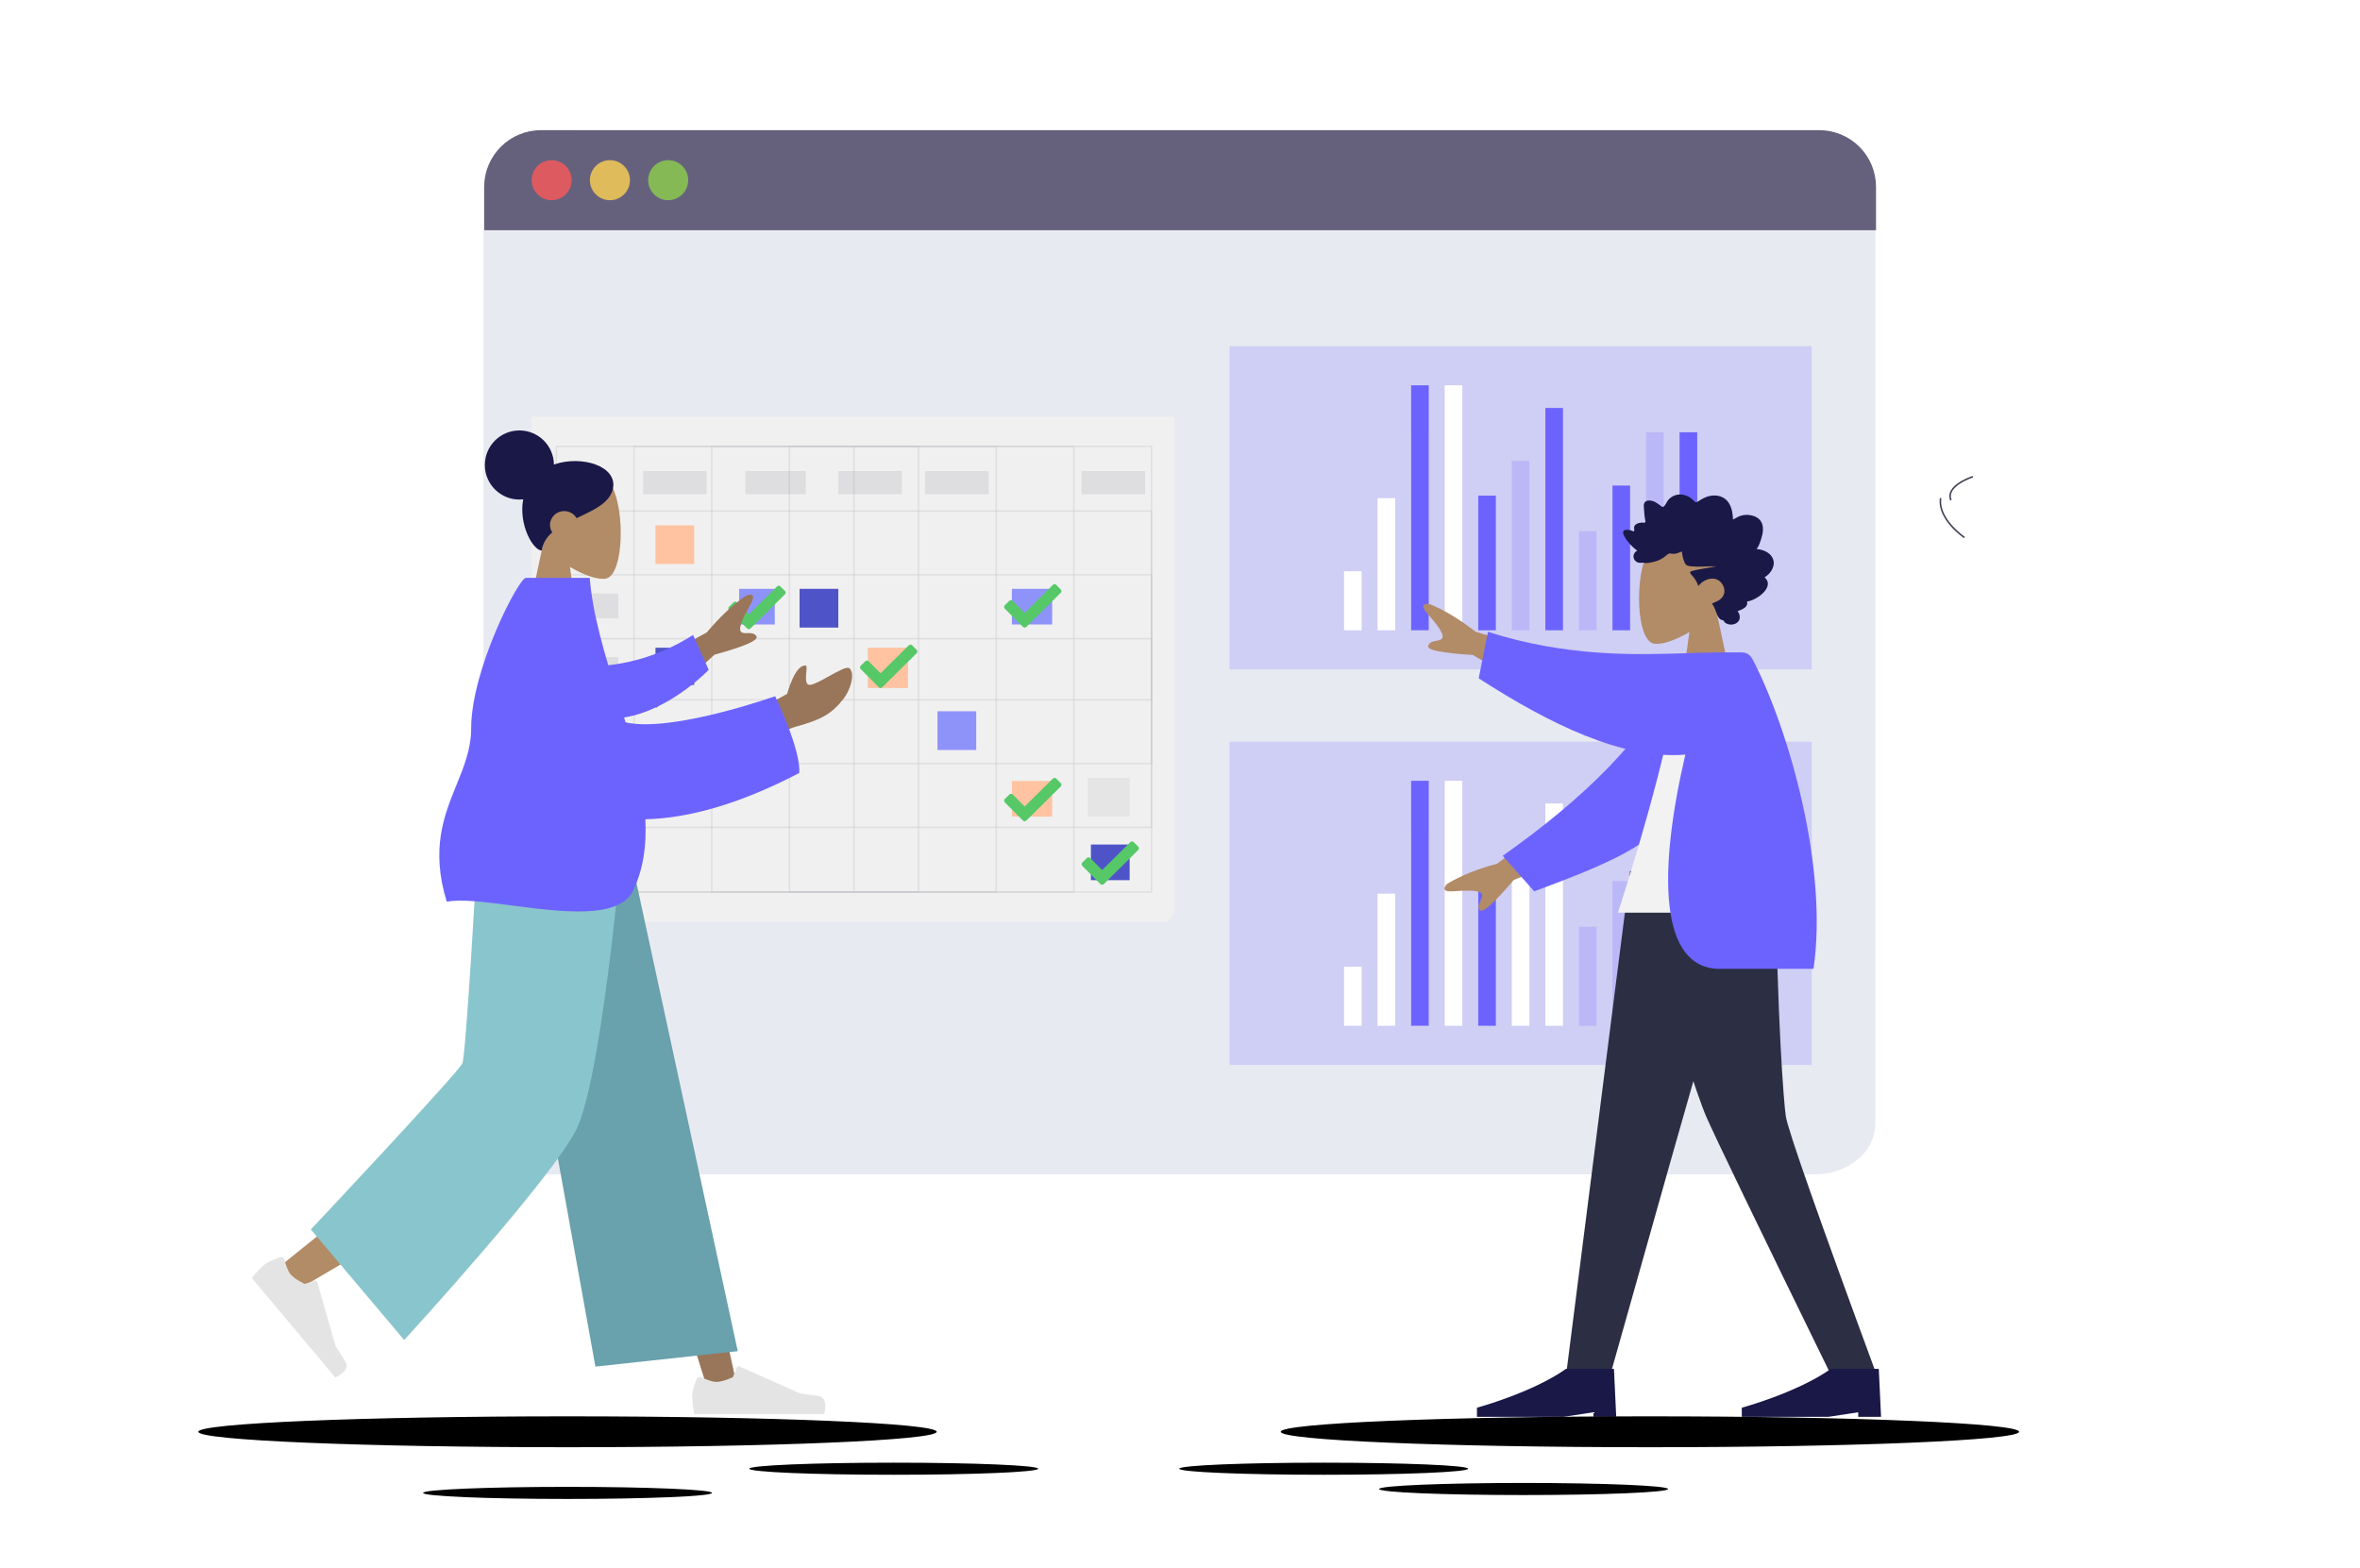 <svg class="gridItem__media" width="1523" height="1012" viewBox="0 0 1523 1012" fill="none" xmlns="http://www.w3.org/2000/svg">
<rect width="1523" height="1012" fill="white"/>
<path d="M1267.75 346.87C1267.75 346.87 1250.33 335.13 1252.35 321.45" stroke="#444053" stroke-miterlimit="10"/>
<path d="M1273.16 307.63C1273.16 307.63 1255.16 313.35 1259.01 322.83" stroke="#444053" stroke-miterlimit="10"/>
<path d="M1210.18 120.39V725.23C1210.18 743.23 1192.83 757.84 1171.4 757.84H350.77C329.35 757.84 312 743.21 312 725.23V120.39C312 102.39 329.35 84 350.77 84L1171.36 86C1192.78 85.99 1210.18 102.37 1210.18 120.39Z" fill="#E8EAF2"/>
<path d="M343 269V585.273C343 587.853 343.772 590.327 345.145 592.151C346.519 593.975 348.382 595 350.324 595H750.676C752.618 595 754.481 593.975 755.855 592.151C757.228 590.327 758 587.853 758 585.273V269H343Z" fill="#F0F0F0"/>
<g opacity="0.3">
<path opacity="0.3" d="M743.134 288.055H359.048V575.619H743.134V288.055Z" stroke="#3F3D56" stroke-miterlimit="10"/>
<path opacity="0.3" d="M692.999 288.055H409.184V575.619H692.999V288.055Z" stroke="#3F3D56" stroke-miterlimit="10"/>
<path opacity="0.3" d="M642.864 288.055H459.319V575.619H642.864V288.055Z" stroke="#3F3D56" stroke-miterlimit="10"/>
<path opacity="0.3" d="M592.729 288.055H509.454V575.619H592.729V288.055Z" stroke="#3F3D56" stroke-miterlimit="10"/>
<path opacity="0.3" d="M551.091 288.055V575.619" stroke="#3F3D56" stroke-miterlimit="10"/>
<path opacity="0.3" d="M743.134 329.78H359.048V533.894H743.134V329.78Z" stroke="#3F3D56" stroke-miterlimit="10"/>
<path opacity="0.3" d="M743.134 370.941H359.048V492.733H743.134V370.941Z" stroke="#3F3D56" stroke-miterlimit="10"/>
<path opacity="0.3" d="M743.134 412.103H359.048V451.572H743.134V412.103Z" stroke="#3F3D56" stroke-miterlimit="10"/>
</g>
<path opacity="0.1" d="M456 304H415V319H456V304Z" fill="#3F3D56"/>
<path opacity="0.1" d="M399 345H370V358H399V345Z" fill="#3F3D56"/>
<path opacity="0.1" d="M520 304H481V319H520V304Z" fill="#3F3D56"/>
<path opacity="0.1" d="M582 304H541V319H582V304Z" fill="#3F3D56"/>
<path opacity="0.1" d="M638 304H597V319H638V304Z" fill="#3F3D56"/>
<path opacity="0.1" d="M739 304H698V319H739V304Z" fill="#3F3D56"/>
<path d="M541 380H516V405H541V380Z" fill="#4E54C8"/>
<path d="M586 418H560V444H586V418Z" fill="#FFC3A1"/>
<path d="M679 504H653V527H679V504Z" fill="#FFC3A1"/>
<path d="M448 339H423V364H448V339Z" fill="#FFC3A1"/>
<path d="M500 380H477V403H500V380Z" fill="#8E93FA"/>
<path d="M729 502H702V527H729V502Z" fill="url(#paint0_linear)"/>
<path d="M729 545H704V568H729V545Z" fill="#4E54C8"/>
<path d="M630 459H605V484H630V459Z" fill="#8E93FA"/>
<path d="M679 380H653V403H679V380Z" fill="#8E93FA"/>
<path opacity="0.1" d="M399 383H370V399H399V383Z" fill="#3F3D56"/>
<path opacity="0.1" d="M399 424H370V440H399V424Z" fill="#3F3D56"/>
<path opacity="0.1" d="M399 465H370V481H399V465Z" fill="#3F3D56"/>
<path opacity="0.1" d="M399 508H370V521H399V508Z" fill="#3F3D56"/>
<path opacity="0.1" d="M399 548H370V562H399V548Z" fill="#3F3D56"/>
<g opacity="0.1">
<path opacity="0.1" d="M365.245 452.813C369.065 444.666 371.073 435.788 371.132 426.791C371.16 422.393 371.013 417.284 374.402 414.482C375.304 413.732 376.533 412.988 376.477 411.815C376.388 411.278 376.197 410.763 375.913 410.298C375.073 408.505 375.349 406.351 376.139 404.547C377.037 402.778 378.196 401.155 379.578 399.732C380.565 398.604 381.597 397.437 381.963 395.988C382.152 395.092 382.187 394.171 382.065 393.264C381.726 389.831 380.723 386.233 382.025 383.036C383.717 378.943 388.448 377.189 392.846 376.422C392.463 376.3 392.057 376.273 391.661 376.343C387.151 377.071 382.132 378.807 380.384 383.036C379.082 386.233 380.091 389.831 380.424 393.264C380.55 394.171 380.518 395.092 380.328 395.988C379.956 397.437 378.93 398.61 377.937 399.732C376.559 401.156 375.401 402.779 374.503 404.547C373.692 406.351 373.432 408.494 374.272 410.298C374.558 410.762 374.75 411.277 374.836 411.815C374.893 412.988 373.663 413.732 372.761 414.482C369.378 417.301 369.519 422.376 369.491 426.791C369.436 435.786 367.437 444.662 363.632 452.813C364.974 453.506 366.489 453.79 367.991 453.63C367.031 453.538 366.099 453.26 365.245 452.813Z" fill="black"/>
<path opacity="0.1" d="M372.118 457.447C372.986 455.582 373.657 453.632 374.12 451.628C373.541 452.158 372.883 452.594 372.169 452.92C371.729 454.467 371.164 455.975 370.478 457.43C371.302 457.823 372.231 457.941 373.128 457.769C372.779 457.705 372.44 457.597 372.118 457.447Z" fill="black"/>
<path opacity="0.1" d="M396.719 382.388C397.558 382.061 398.439 381.856 399.335 381.779H399.025C398.249 381.739 397.47 381.797 396.708 381.954C396.714 382.078 396.719 382.23 396.719 382.388Z" fill="black"/>
<path opacity="0.1" d="M406.062 396.371C404.625 395.765 403.236 395.051 401.907 394.234C401.533 393.995 401.118 393.827 400.683 393.738C400.257 393.7 399.827 393.726 399.409 393.817C399.714 393.929 400.009 394.068 400.288 394.234C401.619 395.051 403.01 395.766 404.45 396.371C406.691 397.111 409.052 397.417 411.408 397.274C409.588 397.273 407.781 396.968 406.062 396.371Z" fill="black"/>
<path opacity="0.1" d="M395.383 393.444C395.383 393.568 395.332 393.692 395.304 393.816C395.98 393.917 396.665 393.936 397.345 393.873C396.677 393.804 396.019 393.66 395.383 393.444Z" fill="black"/>
</g>
<path d="M448 418H423V442H448V418Z" fill="#4E54C8"/>
<path d="M1210.67 120.57V148.57H312.49V120.57C312.49 110.871 316.343 101.569 323.201 94.711C330.059 87.853 339.361 84 349.06 84H1174.06C1178.87 83.996 1183.62 84.939 1188.07 86.775C1192.51 88.611 1196.54 91.304 1199.94 94.7C1203.34 98.096 1206.04 102.129 1207.88 106.568C1209.72 111.006 1210.67 115.765 1210.67 120.57Z" fill="#65617D"/>
<path opacity="0.8" d="M356 129.2C363.136 129.2 368.92 123.416 368.92 116.28C368.92 109.145 363.136 103.36 356 103.36C348.865 103.36 343.08 109.145 343.08 116.28C343.08 123.416 348.865 129.2 356 129.2Z" fill="#FA5959"/>
<path opacity="0.8" d="M393.61 129.2C400.746 129.2 406.53 123.416 406.53 116.28C406.53 109.145 400.746 103.36 393.61 103.36C386.475 103.36 380.69 109.145 380.69 116.28C380.69 123.416 386.475 129.2 393.61 129.2Z" fill="#FED253"/>
<path opacity="0.8" d="M431.21 129.2C438.346 129.2 444.13 123.416 444.13 116.28C444.13 109.145 438.346 103.36 431.21 103.36C424.075 103.36 418.29 109.145 418.29 116.28C418.29 123.416 424.075 129.2 431.21 129.2Z" fill="#8CCF4D"/>
<path d="M734.552 546.372L731.652 543.462C731.51 543.317 731.34 543.202 731.153 543.122C730.966 543.043 730.765 543.001 730.562 543C730.358 542.999 730.157 543.037 729.968 543.114C729.78 543.191 729.609 543.304 729.465 543.447L711.258 561.466L703.56 553.722C703.418 553.579 703.25 553.464 703.064 553.386C702.878 553.308 702.679 553.267 702.477 553.265C702.275 553.264 702.075 553.302 701.889 553.378C701.702 553.454 701.532 553.565 701.388 553.707L698.457 556.601C698.167 556.89 698.003 557.281 698 557.689C697.997 558.098 698.156 558.491 698.442 558.784L710.135 570.543C710.424 570.833 710.815 570.997 711.225 571C711.634 571.003 712.028 570.844 712.321 570.559L734.537 548.554C734.682 548.412 734.798 548.243 734.877 548.056C734.957 547.87 734.999 547.669 735 547.466C735.001 547.263 734.963 547.062 734.886 546.874C734.809 546.687 734.695 546.516 734.552 546.372Z" fill="#56C868"/>
<path d="M684.552 505.372L681.652 502.462C681.51 502.317 681.34 502.202 681.153 502.122C680.966 502.043 680.765 502.001 680.562 502C680.358 501.999 680.157 502.037 679.968 502.114C679.78 502.191 679.609 502.304 679.465 502.447L661.258 520.466L653.56 512.722C653.418 512.579 653.25 512.464 653.064 512.386C652.878 512.308 652.679 512.267 652.477 512.265C652.275 512.264 652.075 512.302 651.889 512.378C651.702 512.454 651.532 512.565 651.388 512.707L648.457 515.601C648.167 515.89 648.003 516.281 648 516.689C647.997 517.098 648.156 517.491 648.442 517.784L660.135 529.543C660.424 529.833 660.815 529.997 661.225 530C661.634 530.003 662.028 529.844 662.321 529.559L684.537 507.554C684.682 507.412 684.798 507.243 684.877 507.056C684.957 506.87 684.999 506.669 685 506.466C685.001 506.263 684.963 506.062 684.886 505.874C684.809 505.687 684.695 505.516 684.552 505.372Z" fill="#56C868"/>
<path d="M591.552 419.372L588.652 416.462C588.51 416.317 588.34 416.202 588.153 416.122C587.966 416.043 587.765 416.001 587.562 416C587.358 415.999 587.157 416.037 586.968 416.114C586.78 416.191 586.609 416.304 586.465 416.447L568.258 434.466L560.56 426.722C560.418 426.579 560.25 426.464 560.064 426.386C559.878 426.308 559.679 426.267 559.477 426.265C559.275 426.264 559.075 426.302 558.889 426.378C558.702 426.454 558.532 426.565 558.388 426.707L555.457 429.601C555.167 429.89 555.003 430.281 555 430.689C554.997 431.098 555.156 431.491 555.442 431.784L567.135 443.543C567.424 443.833 567.815 443.997 568.225 444C568.634 444.003 569.028 443.844 569.321 443.559L591.537 421.554C591.682 421.412 591.798 421.243 591.877 421.056C591.957 420.87 591.999 420.669 592 420.466C592.001 420.263 591.963 420.062 591.886 419.874C591.809 419.687 591.695 419.516 591.552 419.372Z" fill="#56C868"/>
<path d="M506.552 381.372L503.652 378.462C503.51 378.317 503.34 378.202 503.153 378.122C502.966 378.043 502.765 378.001 502.562 378C502.358 377.999 502.157 378.037 501.968 378.114C501.78 378.191 501.609 378.304 501.465 378.447L483.258 396.466L475.56 388.722C475.418 388.579 475.25 388.464 475.064 388.386C474.878 388.308 474.679 388.267 474.477 388.265C474.275 388.264 474.075 388.302 473.889 388.378C473.702 388.454 473.532 388.565 473.388 388.707L470.457 391.601C470.167 391.89 470.003 392.281 470 392.689C469.997 393.098 470.156 393.491 470.442 393.784L482.135 405.543C482.424 405.833 482.815 405.997 483.225 406C483.634 406.003 484.028 405.844 484.321 405.559L506.537 383.554C506.682 383.412 506.798 383.243 506.877 383.056C506.957 382.87 506.999 382.669 507 382.466C507.001 382.263 506.963 382.062 506.886 381.874C506.809 381.687 506.695 381.516 506.552 381.372Z" fill="#56C868"/>
<path d="M684.552 380.372L681.652 377.462C681.51 377.317 681.34 377.202 681.153 377.122C680.966 377.043 680.765 377.001 680.562 377C680.358 376.999 680.157 377.037 679.968 377.114C679.78 377.191 679.609 377.304 679.465 377.447L661.258 395.466L653.56 387.722C653.418 387.579 653.25 387.464 653.064 387.386C652.878 387.308 652.679 387.267 652.477 387.265C652.275 387.264 652.075 387.302 651.889 387.378C651.702 387.454 651.532 387.565 651.388 387.707L648.457 390.601C648.167 390.89 648.003 391.281 648 391.689C647.997 392.098 648.156 392.491 648.442 392.784L660.135 404.543C660.424 404.833 660.815 404.997 661.225 405C661.634 405.003 662.028 404.844 662.321 404.559L684.537 382.554C684.682 382.412 684.798 382.243 684.877 382.056C684.957 381.87 684.999 381.669 685 381.466C685.001 381.263 684.963 381.062 684.886 380.874C684.809 380.687 684.695 380.516 684.552 380.372Z" fill="#56C868"/>
<path d="M453.552 421.372L450.652 418.462C450.51 418.317 450.34 418.202 450.153 418.122C449.966 418.043 449.765 418.001 449.562 418C449.358 417.999 449.157 418.037 448.968 418.114C448.78 418.191 448.609 418.304 448.465 418.447L430.258 436.466L422.56 428.722C422.418 428.579 422.25 428.464 422.064 428.386C421.878 428.308 421.679 428.267 421.477 428.265C421.275 428.264 421.075 428.302 420.889 428.378C420.702 428.454 420.532 428.565 420.388 428.707L417.457 431.601C417.167 431.89 417.003 432.281 417 432.689C416.997 433.098 417.156 433.491 417.442 433.784L429.135 445.543C429.424 445.833 429.815 445.997 430.225 446C430.634 446.003 431.028 445.844 431.321 445.559L453.537 423.554C453.682 423.412 453.798 423.243 453.877 423.056C453.957 422.87 453.999 422.669 454 422.466C454.001 422.263 453.963 422.062 453.886 421.874C453.809 421.687 453.695 421.516 453.552 421.372Z" fill="#56C868"/>
<path opacity="0.2" d="M1169.16 223.4H793.47V431.98H1169.16V223.4Z" fill="#6C63FF" class="change-color-in-svg"/>
<path opacity="0.2" d="M1169.16 478.64H793.47V687.22H1169.16V478.64Z" fill="#6C63FF" class="change-color-in-svg"/>
<path d="M878.72 368.64H867.35V406.74H878.72V368.64Z" fill="white"/>
<path d="M900.37 321.47H889V406.74H900.37V321.47Z" fill="white"/>
<path d="M922.03 278.97H910.66V406.74H922.03V278.97Z" fill="#DFE3EF"/>
<path d="M943.69 248.65H932.32V406.74H943.69V248.65Z" fill="white"/>
<path d="M922.03 248.65H910.66V406.74H922.03V248.65Z" fill="#6C63FF" class="change-color-in-svg"/>
<path d="M965.34 319.84H953.97V406.74H965.34V319.84Z" fill="#6C63FF" class="change-color-in-svg"/>
<path opacity="0.2" d="M987 297.38H975.63V406.74H987V297.38Z" fill="#6C63FF" class="change-color-in-svg"/>
<path d="M1008.65 263.271H997.28V406.741H1008.65V263.271Z" fill="#6C63FF" class="change-color-in-svg"/>
<path opacity="0.2" d="M1030.31 342.851H1018.94V406.741H1030.31V342.851Z" fill="#6C63FF" class="change-color-in-svg"/>
<path d="M1051.97 313.351H1040.6V406.741H1051.97V313.351Z" fill="#6C63FF" class="change-color-in-svg"/>
<path opacity="0.2" d="M1073.62 278.97H1062.25V406.74H1073.62V278.97Z" fill="#6C63FF" class="change-color-in-svg"/>
<path d="M1095.28 278.97H1083.91V406.74H1095.28V278.97Z" fill="#6C63FF" class="change-color-in-svg"/>
<path d="M878.72 623.87H867.35V661.97H878.72V623.87Z" fill="white"/>
<path d="M900.37 576.7H889V661.97H900.37V576.7Z" fill="white"/>
<path d="M922.03 534.2H910.66V661.97H922.03V534.2Z" fill="#DFE3EF"/>
<path d="M943.69 503.88H932.32V661.97H943.69V503.88Z" fill="white"/>
<path d="M922.03 503.88H910.66V661.97H922.03V503.88Z" fill="#6C63FF" class="change-color-in-svg"/>
<path d="M965.34 575.07H953.97V661.97H965.34V575.07Z" fill="#6C63FF" class="change-color-in-svg"/>
<path d="M987 552.61H975.63V661.97H987V552.61Z" fill="white"/>
<path d="M1008.65 518.5H997.28V661.97H1008.65V518.5Z" fill="white"/>
<path opacity="0.2" d="M1030.31 598.08H1018.94V661.97H1030.31V598.08Z" fill="#6C63FF" class="change-color-in-svg"/>
<path opacity="0.2" d="M1051.97 568.58H1040.6V661.97H1051.97V568.58Z" fill="#6C63FF" class="change-color-in-svg"/>
<path opacity="0.2" d="M1073.62 534.2H1062.25V661.97H1073.62V534.2Z" fill="#6C63FF" class="change-color-in-svg"/>
<path opacity="0.2" d="M1095.28 534.2H1083.91V661.97H1095.28V534.2Z" fill="#6C63FF" class="change-color-in-svg"/>
<path fill-rule="evenodd" clip-rule="evenodd" d="M367.789 365.846C377.414 371.648 386.872 374.451 391.312 373.307C402.444 370.437 403.467 329.712 394.854 313.657C386.24 297.601 341.959 290.603 339.727 322.414C338.952 333.454 343.588 343.307 350.437 351.347L338.156 408.59H373.831L367.789 365.846Z" fill="#B28B67"/>
<path fill-rule="evenodd" clip-rule="evenodd" d="M337.643 322.242C336.835 322.331 336.014 322.376 335.183 322.376C322.869 322.376 312.886 312.394 312.886 300.08C312.886 287.766 322.869 277.783 335.183 277.783C347.391 277.783 357.308 287.595 357.477 299.763C375.399 293.554 398.655 300.809 395.543 315.361C393.633 324.291 383.667 328.949 373.495 333.704C373.022 333.925 372.548 334.146 372.075 334.368C370.508 331.647 367.519 329.809 364.089 329.809C359.035 329.809 354.938 333.802 354.938 338.727C354.938 340.502 355.469 342.155 356.386 343.544C352.804 346.66 350.277 350.41 349.666 355.274C343.893 355.274 334.562 338.324 337.643 322.242Z" fill="#191847"/>
<path fill-rule="evenodd" clip-rule="evenodd" d="M335.183 557.234L408.14 741.89L457.073 898.001H476.395L401.588 557.234L335.183 557.234Z" fill="#997659"/>
<path fill-rule="evenodd" clip-rule="evenodd" d="M320.492 557.234C319.715 622.123 308.385 709.486 306.575 713.531C304.765 717.576 181.598 816.406 181.598 816.406L194.906 830.648C194.906 830.648 340.232 745.913 346.957 734.612C353.682 723.31 375.576 619.312 393.154 557.234H320.492Z" fill="#B28B67"/>
<path fill-rule="evenodd" clip-rule="evenodd" d="M183.451 812.724C183.141 811.595 181.959 810.924 180.855 811.314C177.946 812.34 172.743 814.332 170.581 816.147C167.501 818.731 162.453 824.716 162.453 824.716C165.451 828.289 216.343 888.939 216.343 888.939C216.343 888.939 226.72 884.498 222.854 878.551C218.988 872.603 216.526 868.589 216.526 868.589L204.648 827.092C204.493 826.55 203.922 826.243 203.385 826.413L196.643 828.552C196.643 828.552 190.124 825.513 187.504 822.392C185.705 820.247 184.21 815.491 183.451 812.724Z" fill="#E4E4E4"/>
<path fill-rule="evenodd" clip-rule="evenodd" d="M452.317 888.699C451.253 888.211 449.979 888.685 449.568 889.781C448.484 892.67 446.666 897.936 446.666 900.759C446.666 904.779 448.006 912.493 448.006 912.493C452.67 912.493 531.844 912.493 531.844 912.493C531.844 912.493 535.112 901.689 528.071 900.828C521.03 899.966 516.373 899.272 516.373 899.272L476.949 881.697C476.434 881.467 475.832 881.708 475.617 882.229L472.921 888.768C472.921 888.768 466.403 891.809 462.328 891.809C459.528 891.809 454.924 889.896 452.317 888.699Z" fill="#E4E4E4"/>
<path fill-rule="evenodd" clip-rule="evenodd" d="M384.236 881.921L476.104 871.951L408.019 557.234H325.735L384.236 881.921Z" fill="#69A1AC"/>
<path fill-rule="evenodd" clip-rule="evenodd" d="M200.601 793.43L260.861 864.758C260.861 864.758 356.067 760.775 371.872 729.06C387.677 697.346 400.288 557.234 400.288 557.234H307.651C307.651 557.234 300.763 680.498 298.365 686.234C295.967 691.97 200.601 793.43 200.601 793.43Z" fill="#89C5CC"/>
<path fill-rule="evenodd" clip-rule="evenodd" d="M456.102 408.129L404.508 436.387L423.561 456.836L461.05 422.511C480.799 417.068 489.831 413.086 488.145 410.566C486.723 408.441 484.43 408.514 482.318 408.582C480.673 408.635 479.137 408.685 478.209 407.688C476.089 405.413 480.134 397.457 484.295 390.071C488.456 382.685 484.007 383.328 481.462 384.39C473.135 390.027 464.682 397.94 456.102 408.129ZM507.977 447.779L485.314 460.228L486.604 482.972C486.604 482.972 501.282 472.377 513.91 468.856C530.012 464.367 536.526 460.939 544.394 450.913C548.604 445.549 552.177 434.766 548.17 431.254C546.633 429.907 540.906 433.09 535.062 436.337C530.608 438.812 526.087 441.324 523.302 441.898C519.552 442.67 519.991 437.809 520.342 433.925C520.593 431.138 520.8 428.854 519.38 429.515C512.747 429.628 507.977 447.779 507.977 447.779Z" fill="#997659"/>
<path fill-rule="evenodd" clip-rule="evenodd" d="M379.381 430.092C397.453 429.901 421.551 426.084 447.264 409.762L457.362 432.282C439.626 449.884 414.687 464.346 392.881 463.733C375.696 463.251 366.914 442.465 379.381 430.092Z" fill="#6C63FF" class="change-color-in-svg"/>
<path fill-rule="evenodd" clip-rule="evenodd" d="M330.641 584.374C313.461 582.134 297.675 580.076 288.32 581.918C277.823 547.829 286.539 526.366 294.585 506.553C299.434 494.611 304.04 483.269 304.05 470.123C304.079 431.841 334.818 372.915 339.341 372.915H340.639H376.481H380.584C382.428 396.605 390.298 422.255 398.219 448.069C400.069 454.097 401.921 460.135 403.7 466.158C433.674 472.962 500.231 449.279 500.231 449.279C500.231 449.279 517.034 484.039 515.766 498.842C477.026 519.078 443.822 528.101 416.466 528.696C417.336 544.928 415.36 560.373 408.723 574.485C399.83 593.395 362.795 588.566 330.641 584.374Z" fill="#6C63FF" class="change-color-in-svg"/>
<path fill-rule="evenodd" clip-rule="evenodd" d="M1090.26 407.86C1080.71 413.611 1071.34 416.389 1066.94 415.255C1055.91 412.411 1054.89 372.044 1063.43 356.131C1071.97 340.217 1115.86 333.281 1118.07 364.811C1118.84 375.754 1114.24 385.52 1107.45 393.489L1119.63 450.227H1084.27L1090.26 407.86Z" fill="#B28B67"/>
<path fill-rule="evenodd" clip-rule="evenodd" d="M1133.49 354.315C1134.63 353.183 1135.25 351.568 1135.79 350.034C1136.35 348.441 1136.89 346.831 1137.26 345.172C1138.01 341.858 1138.01 338.047 1135.65 335.474C1133.75 333.411 1130.91 332.485 1128.28 332.284C1126.53 332.15 1124.74 332.395 1123.06 332.946C1121.4 333.493 1119.96 334.583 1118.35 335.259C1118.29 331.688 1117.68 327.951 1115.87 324.902C1114.12 321.968 1111.34 320.322 1108.18 319.886C1104.93 319.439 1101.72 320.2 1098.81 321.773C1098.08 322.167 1097.36 322.579 1096.67 323.046C1096.09 323.437 1095.49 323.909 1094.81 324.068C1094.06 324.245 1093.68 323.808 1093.19 323.257C1092.62 322.61 1091.97 322.04 1091.28 321.535C1088.24 319.302 1084.26 318.384 1080.74 319.723C1079.12 320.339 1077.54 321.386 1076.44 322.829C1075.46 324.116 1074.76 326.156 1073.41 327.052C1072.83 327.433 1072.43 326.929 1071.9 326.556C1071.12 325.997 1070.37 325.379 1069.57 324.834C1068.46 324.069 1067.25 323.497 1065.95 323.198C1064.06 322.759 1061.44 322.862 1060.9 325.344C1060.69 326.277 1060.85 327.274 1060.91 328.213C1061 329.503 1061.1 330.793 1061.21 332.081C1061.3 333.059 1061.4 334.004 1061.59 334.964C1061.69 335.476 1061.99 336.43 1061.77 336.943C1061.5 337.584 1060.23 337.22 1059.69 337.242C1058.63 337.286 1057.55 337.473 1056.56 337.93C1055.8 338.284 1054.99 338.804 1054.67 339.682C1054.47 340.221 1054.52 340.775 1054.62 341.329C1054.73 341.995 1054.6 342.348 1054.52 343.019C1053.08 342.313 1048.11 340.743 1047.48 343.314C1047.28 344.171 1047.75 345.138 1048.11 345.861C1048.75 347.127 1049.58 348.285 1050.43 349.389C1052.2 351.692 1054.32 353.679 1056.6 355.378C1053.93 356.565 1053.24 360.068 1055.55 362.154C1056.57 363.076 1057.94 363.281 1059.23 363.222C1059.7 363.2 1060.38 363.019 1060.75 363.101C1060.95 363.145 1061.16 363.314 1061.44 363.333C1063.26 363.458 1065.31 363.02 1067.09 362.616C1070.25 361.898 1073.25 360.398 1075.7 358.114C1076.33 357.528 1076.84 357.19 1077.69 357.199C1078.43 357.206 1079.16 357.409 1079.9 357.428C1081.85 357.478 1083.62 356.521 1085.44 355.884C1085.55 358.34 1086.25 361.045 1087.25 363.254C1088.07 365.056 1089.78 365.317 1091.46 365.475C1096.84 365.981 1102.23 365.417 1107.62 365.424C1102.41 366.602 1097.02 367.087 1091.86 368.473C1089.52 369.1 1091.31 370.673 1092.3 371.763C1093.95 373.559 1095.17 375.784 1096.02 378.129C1098.57 374.806 1103.07 372.617 1107.06 373.638C1111.47 374.765 1114.58 380.729 1111.76 385.017C1110.12 387.505 1107.16 388.466 1104.7 389.536C1106.62 391.531 1107.09 394.478 1108.24 396.96C1108.81 398.184 1109.61 399.568 1110.88 399.995C1111.36 400.153 1111.91 400.166 1112.28 400.551C1112.74 401.026 1112.85 401.558 1113.44 401.967C1115.79 403.599 1119.45 403.473 1121.53 401.344C1123.42 399.418 1122.93 396.37 1121.35 394.417C1123.86 393.374 1128.41 392.033 1127.42 388.136C1132.84 387.776 1146 378.986 1138.73 372.562C1142.72 370.305 1146.39 364.791 1143.82 359.93C1141.85 356.187 1137.25 354.514 1133.49 354.315Z" fill="#191847"/>
<path fill-rule="evenodd" clip-rule="evenodd" d="M1131.41 562.2L1078 749.648L1039.03 887.807H1010.6L1052.01 562.2H1131.41Z" fill="#2C2F43"/>
<path fill-rule="evenodd" clip-rule="evenodd" d="M1145.7 562.2C1146.93 658.813 1151.15 711.508 1152.44 720.286C1153.74 729.063 1173.36 784.904 1211.29 887.807H1181.84C1133.55 789.089 1106.59 733.249 1100.97 720.286C1095.35 707.323 1077.99 654.628 1051.85 562.2H1145.7Z" fill="#2C2F43"/>
<path fill-rule="evenodd" clip-rule="evenodd" d="M1213.92 914.327L1212.45 883.387L1181.51 883.387C1159.5 898.857 1124.05 908.433 1124.05 908.433V914.327H1180.03L1199.19 911.38V914.327H1213.92Z" fill="#191847"/>
<path fill-rule="evenodd" clip-rule="evenodd" d="M1043.01 914.327L1041.54 883.387L1010.6 883.387C988.594 898.857 953.14 908.433 953.14 908.433V914.327H1009.13L1028.28 911.38V914.327H1043.01Z" fill="#191847"/>
<path fill-rule="evenodd" clip-rule="evenodd" d="M952.25 407.685L1008.09 424.449L993.837 448.202L950.416 422.648C930.147 421.441 920.57 419.442 921.686 416.651C922.626 414.297 924.864 413.896 926.926 413.527C928.532 413.239 930.031 412.971 930.726 411.814C932.312 409.171 926.751 402.291 921.194 395.987C915.638 389.684 920.084 389.39 922.77 389.896C932.005 393.645 941.832 399.575 952.25 407.685ZM966.032 557.418L1013.03 522.908L1023.42 548.589L976.879 567.888C963.717 583.349 956.357 589.794 954.799 587.224C953.486 585.057 954.512 583.028 955.458 581.159C956.195 579.703 956.883 578.344 956.376 577.093C955.22 574.236 946.379 574.536 938.001 575.181C929.623 575.825 932.064 572.097 934.085 570.256C942.637 565.137 953.286 560.858 966.032 557.418Z" fill="#B28B67"/>
<path fill-rule="evenodd" clip-rule="evenodd" d="M1086.03 429.968C1060.43 477.688 1023.43 514.269 969.774 552.297L990.089 575.203C1049.99 552.941 1081.61 539.509 1097.14 494.423C1101.03 483.107 1103.76 447.035 1106.09 428.055L1086.03 429.968Z" fill="#6C63FF" class="change-color-in-svg"/>
<path fill-rule="evenodd" clip-rule="evenodd" d="M1157.57 588.96H1044.13C1044.13 588.96 1082.67 471.4 1083.51 427.588C1083.54 426.099 1086.29 423.475 1087.5 423.819C1100.85 427.588 1116.07 421 1116.07 421C1142.96 464.255 1152.26 517.51 1157.57 588.96Z" fill="#F2F2F2"/>
<path fill-rule="evenodd" clip-rule="evenodd" d="M1087.61 486.992C1069.89 562.996 1070.71 625.213 1109.83 625.213H1170.32C1179.92 560.649 1154.67 471.128 1131.27 425.975C1130.37 424.251 1128.47 421 1123.99 421H1106.41C1106.4 421.024 1106.39 421.047 1106.39 421.07C1101.1 421.113 1095.27 421.307 1088.96 421.516C1056.49 422.594 1011.21 424.097 960.261 407.74L954.253 437.757C1000.24 467.334 1046.81 490.246 1087.61 486.992Z" fill="#6C63FF" class="change-color-in-svg"/>
<path d="M366.273 967.322C417.762 967.322 459.502 965.575 459.502 963.42C459.502 961.265 417.762 959.519 366.273 959.519C314.785 959.519 273.045 961.265 273.045 963.42C273.045 965.575 314.785 967.322 366.273 967.322Z" fill="black"/>
<path d="M576.772 951.715C628.26 951.715 670 949.968 670 947.814C670 945.659 628.26 943.912 576.772 943.912C525.283 943.912 483.543 945.659 483.543 947.814C483.543 949.968 525.283 951.715 576.772 951.715Z" fill="black"/>
<path d="M366.251 933.941C497.833 933.941 604.501 929.477 604.501 923.971C604.501 918.464 497.833 914 366.251 914C234.668 914 128 918.464 128 923.971C128 929.477 234.668 933.941 366.251 933.941Z" fill="black"/>
<path d="M983.228 964.803C931.74 964.803 890 963.056 890 960.902C890 958.747 931.74 957 983.228 957C1034.72 957 1076.46 958.747 1076.46 960.902C1076.46 963.056 1034.72 964.803 983.228 964.803Z" fill="black"/>
<path d="M854.228 951.715C802.74 951.715 761 949.968 761 947.814C761 945.659 802.74 943.912 854.228 943.912C905.717 943.912 947.457 945.659 947.457 947.814C947.457 949.968 905.717 951.715 854.228 951.715Z" fill="black"/>
<path d="M1064.75 933.941C933.167 933.941 826.499 929.477 826.499 923.971C826.499 918.464 933.167 914 1064.75 914C1196.33 914 1303 918.464 1303 923.971C1303 929.477 1196.33 933.941 1064.75 933.941Z" fill="black"/>
<defs>
<linearGradient id="paint0_linear" x1="21056.2" y1="12314" x2="21056.2" y2="11197.5" gradientUnits="userSpaceOnUse">
<stop stop-color="#808080" stop-opacity="0.25"/>
<stop offset="0.54" stop-color="#808080" stop-opacity="0.12"/>
<stop offset="1" stop-color="#808080" stop-opacity="0.1"/>
</linearGradient>
</defs>
</svg>